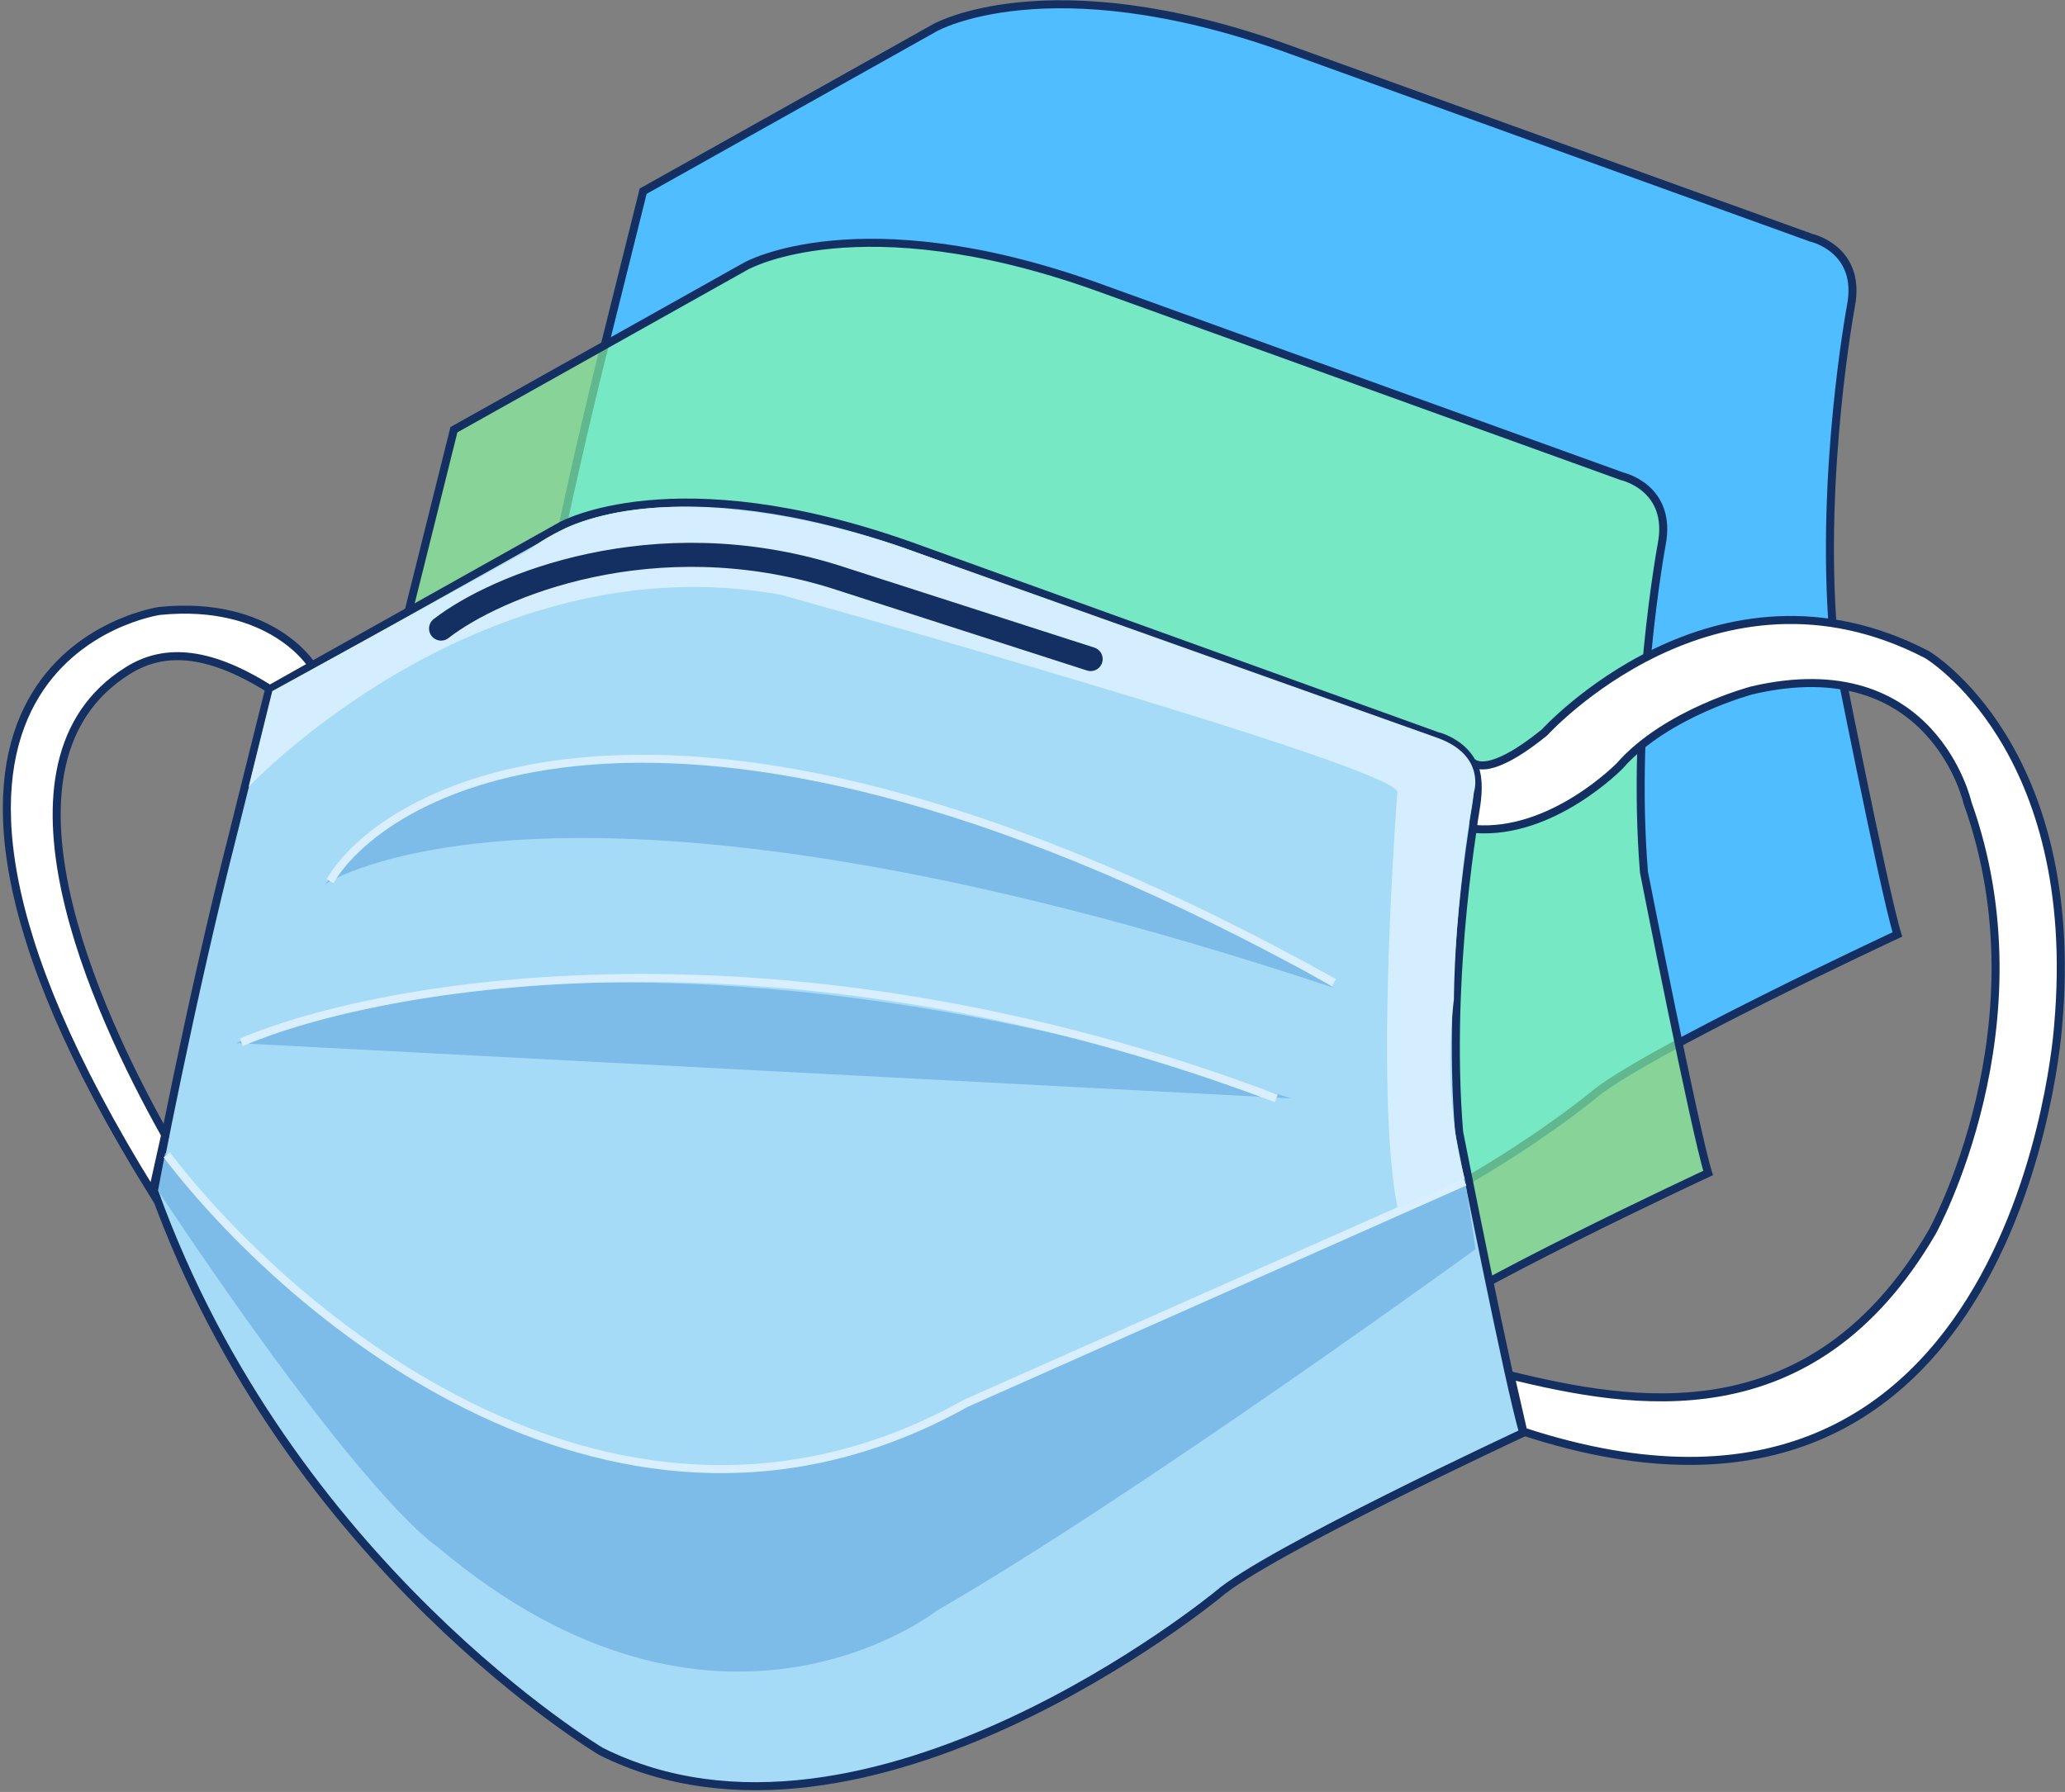 <?xml version="1.0" encoding="utf-8"?>
<!-- Generator: Adobe Illustrator 25.4.1, SVG Export Plug-In . SVG Version: 6.00 Build 0)  -->
<svg version="1.1" id="圖層_1" xmlns="http://www.w3.org/2000/svg" xmlns:xlink="http://www.w3.org/1999/xlink" x="0px" y="0px"
	 viewBox="0 0 515 447" style="enable-background:new 0 0 515 447;" xml:space="preserve">
<rect x="0" y="0" width="515" height="447" fill="#808080" stroke="none"/>
<style type="text/css">
	.st0{fill:#4FBDFF;stroke:#143063;stroke-width:2;stroke-miterlimit:10;}
	.st1{fill:#8BFFA5;fill-opacity:0.65;stroke:#143063;stroke-width:2;stroke-miterlimit:10;}
	.st2{fill:#A5DBF7;stroke:#143063;stroke-width:2;stroke-miterlimit:10;}
	.st3{fill:#FFFFFF;stroke:#143063;stroke-width:2;stroke-miterlimit:10;}
	.st4{fill:#7DBCE9;}
	.st5{fill:none;stroke:#D9EFFF;stroke-width:2;}
	.st6{fill:#D5EEFF;}
	.st7{fill:none;stroke:#143063;stroke-width:6;stroke-linecap:round;}
</style>
<path class="st0" d="M151.6,83l8.8-35.3l72.8-40.8c0,0,28.1-16,87.2,5l131.3,47.4c0,0,12.7,2.8,9.9,17.1c0,0-7.7,41.4-4.4,81.7
	c0,0,12.7,64.5,16,75c0,0-64,29.8-76.1,40.3c0,0-87.7,72.3-153.9,39.2c0,0-77.8-46.3-111.4-139.6C131.8,172.9,140.6,126,151.6,83z"
	/>
<path class="st1" d="M104.4,142.5l8.8-35.3l72.8-40.8c0,0,28.1-16,87.2,5l131.3,47.4c0,0,12.7,2.8,9.9,17.1c0,0-7.7,41.4-4.4,81.7
	c0,0,12.7,64.5,16,75c0,0-64,29.8-76.1,40.3c0,0-87.7,72.3-153.9,39.2c0,0-77.8-46.3-111.4-139.6C84.6,232.5,93.4,185.6,104.4,142.5
	z"/>
<path class="st2" d="M58.3,207.3l8.8-35.3l72.8-40.8c0,0,28.1-16,87.2,5l131.3,47.4c0,0,12.7,2.8,9.9,17.1c0,0-7.7,41.4-4.4,81.7
	c0,0,12.7,64.5,16,75c0,0-64,29.8-76.1,40.3c0,0-87.7,72.3-153.9,39.2c0,0-77.8-46.3-111.4-139.6C38.5,297.2,47.3,250.3,58.3,207.3z
	"/>
<path class="st3" d="M385.2,182.7c-14.9,12.1-18.1,7.3-18.1,7.3c3.6,6.3-0.9,16.7,0.7,16.8C387.2,208.3,404,191,404,191
	c11.6-13.2,33-18.8,33-18.8c45.1-10.5,53.7,28.1,53.7,28.1c19.8,55.4-8.8,107-8.8,107c-30.1,51.7-75.3,43-105.2,35.8l3.2,14
	C504,397.8,513.3,255.7,513.3,255.7c6.1-69.4-32.7-92.4-32.7-92.4C427.7,135.8,385.2,182.7,385.2,182.7z"/>
<path class="st3" d="M77.8,166l-10.5,5.9c-16-10.1-27-10-35.6-4.5c-36.2,22.8-8,84.5,9.5,115.7L38,297.5
	c-82.7-133.1,1.8-145.1,1.8-145.1C67.7,149.6,77.8,166,77.8,166z"/>
<path class="st4" d="M81,220.6c0,0,57.4-38.8,251.6,25.8C332.5,246.4,155.1,135.7,81,220.6z"/>
<path class="st4" d="M58.9,260.2c0,0,90.5-41.9,263.1,13.8L58.9,260.2z"/>
<path class="st4" d="M41.2,287.6c0,0,89,121.3,199.5,63.1l124.6-56.7l2.7,17.6c0,0-85.2,61.9-134.4,90.2c0,0-54.7,43.2-124.7-16.1
	c0,0-17.5-10.5-69.5-88.7L41.2,287.6z"/>
<path class="st5" d="M41.6,288.1C72.4,328.4,154.2,398.5,241,350l124.3-55.2"/>
<path class="st5" d="M60.2,260c34.7-14.8,134.8-32.6,258.1,14 M82.3,219.8c13.6-23.2,86.3-66,250.4,25.3"/>
<path class="st6" d="M62,196.3c0,0,57.9-61.6,132.9-47.9c0,0,153.6,42.9,153.6,49.2c0,0-5.8,74.1,0,103.6l16.8-7.2
	c0,0-5.8-18.6-2.7-44.8c0,0,0-23.5,5-51.6c0,0,3-9.1-9-13.5l-132-47c0,0-63.7-24-94.5,0l-64.2,35.3L62,196.3z"/>
<path class="st7" d="M110,156.8c13.9-10.8,53.1-26.9,98-13l64,20.6"/>
</svg>

